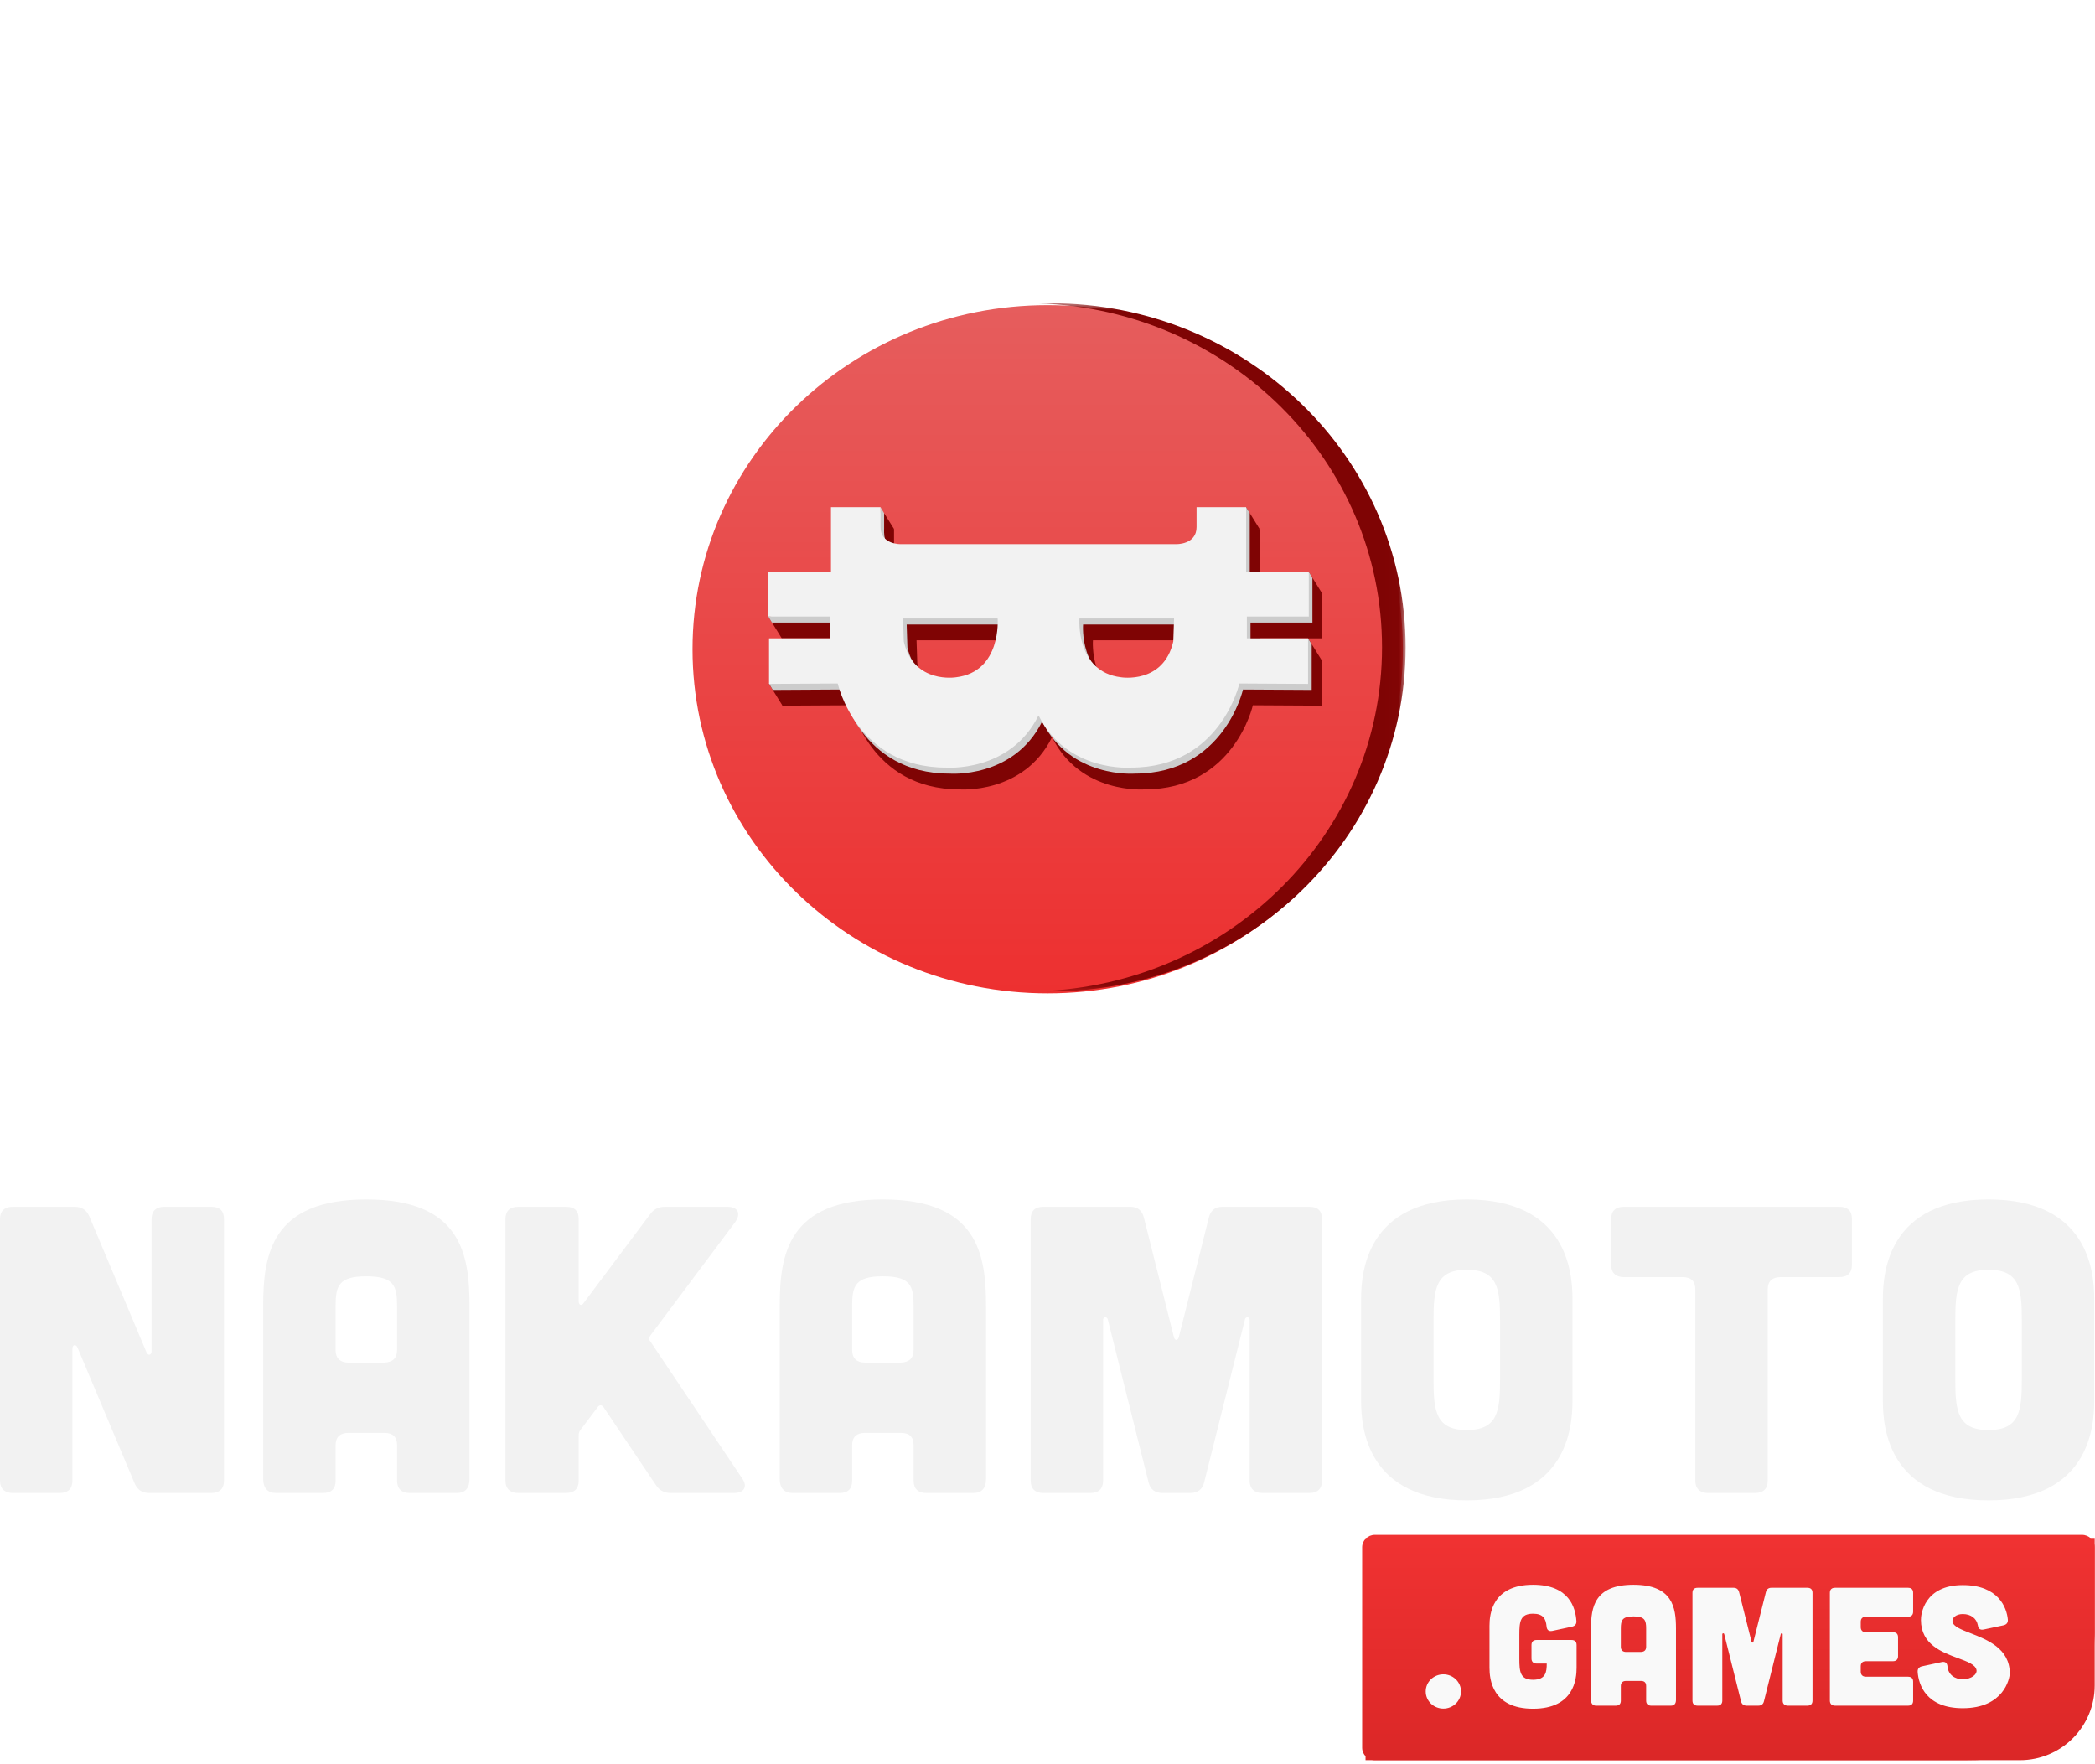 <svg width="152" height="128" viewBox="0 0 152 128" fill="none" xmlns="http://www.w3.org/2000/svg">
<g filter="url(#filter0_d_8_28995)">
<path fill-rule="evenodd" clip-rule="evenodd" d="M76.014 72.071C61.782 72.071 50.245 60.893 50.245 47.104C50.245 33.316 61.782 22.138 76.014 22.138C90.246 22.138 101.783 33.316 101.783 47.104C101.783 60.893 90.246 72.071 76.014 72.071Z" fill="url(#paint0_linear_8_28995)"/>
</g>
<mask id="mask0_8_28995" style="mask-type:alpha" maskUnits="userSpaceOnUse" x="75" y="22" width="27" height="50">
<path fill-rule="evenodd" clip-rule="evenodd" d="M75.358 22H101.982V71.933H75.358V22Z" fill="white"/>
</mask>
<g mask="url(#mask0_8_28995)">
<path fill-rule="evenodd" clip-rule="evenodd" d="M100.272 46.967C100.272 60.478 89.194 71.481 75.358 71.918C75.642 71.927 75.927 71.933 76.213 71.933C90.445 71.933 101.982 60.755 101.982 46.967C101.982 33.178 90.445 22 76.213 22C75.927 22 75.642 22.006 75.358 22.015C89.194 22.452 100.272 33.455 100.272 46.967Z" fill="#7F0404"/>
</g>
<path fill-rule="evenodd" clip-rule="evenodd" d="M86.107 48.121C85.399 51.227 82.321 50.719 82.321 50.719C78.998 50.324 79.298 46.455 79.298 46.455H86.161L86.107 48.121ZM70.339 50.719C70.339 50.719 67.261 51.227 66.553 48.121L66.499 46.455H73.362C73.362 46.455 73.662 50.324 70.339 50.719ZM66.363 41.061C66.363 41.061 64.865 41.117 64.865 39.818V38.377H61.27V43.066H56.721V46.313H61.215V47.895H56.776V51.199L61.76 51.171C61.76 51.171 63.122 57.271 69.604 57.271C69.604 57.271 74.27 57.654 76.33 53.485C78.39 57.654 83.056 57.271 83.056 57.271C89.538 57.271 90.9 51.171 90.9 51.171L95.884 51.199V47.895H91.445V46.313H95.939V43.066H91.39V38.377H87.795V39.818C87.795 41.117 86.297 41.061 86.297 41.061H66.363Z" fill="#7F0404"/>
<path fill-rule="evenodd" clip-rule="evenodd" d="M91.39 38.378L90.411 36.798L89.854 38.846L91.39 38.378Z" fill="#7F0404"/>
<path fill-rule="evenodd" clip-rule="evenodd" d="M95.942 43.078L94.963 41.499L94.406 43.547L95.942 43.078Z" fill="#7F0404"/>
<path fill-rule="evenodd" clip-rule="evenodd" d="M95.888 47.892L94.908 46.313L94.352 48.361L95.888 47.892Z" fill="#7F0404"/>
<path fill-rule="evenodd" clip-rule="evenodd" d="M55.742 44.734L56.721 46.313L57.792 45.202L56.885 43.998L55.742 44.734Z" fill="#7F0404"/>
<path fill-rule="evenodd" clip-rule="evenodd" d="M55.796 49.622L56.775 51.202L57.846 50.09L56.94 48.887L55.796 49.622Z" fill="#7F0404"/>
<path fill-rule="evenodd" clip-rule="evenodd" d="M85.391 46.978C84.683 50.084 81.605 49.576 81.605 49.576C78.282 49.181 78.582 45.312 78.582 45.312H85.445L85.391 46.978ZM69.623 49.576C69.623 49.576 66.545 50.084 65.837 46.978L65.783 45.312H72.646C72.646 45.312 72.946 49.181 69.623 49.576ZM65.647 39.918C65.647 39.918 64.148 39.974 64.148 38.675V37.235H60.553V41.923H56.005V45.171H60.499V46.752H56.059V50.056L61.044 50.028C61.044 50.028 62.406 56.128 68.888 56.128C68.888 56.128 73.553 56.511 75.614 52.343C77.674 56.511 82.34 56.128 82.34 56.128C88.822 56.128 90.184 50.028 90.184 50.028L95.168 50.056V46.752H90.729V45.171H95.222V41.923H90.674V37.235H87.079V38.675C87.079 39.974 85.581 39.918 85.581 39.918H65.647Z" fill="#CCCCCC"/>
<path fill-rule="evenodd" clip-rule="evenodd" d="M95.223 41.929L94.96 41.492L94.701 42.142L95.223 41.929Z" fill="#CCCCCC"/>
<path fill-rule="evenodd" clip-rule="evenodd" d="M90.671 37.228L90.407 36.791L90.149 37.441L90.671 37.228Z" fill="#CCCCCC"/>
<path fill-rule="evenodd" clip-rule="evenodd" d="M95.168 46.752L94.905 46.315L94.647 46.965L95.168 46.752Z" fill="#CCCCCC"/>
<path fill-rule="evenodd" clip-rule="evenodd" d="M55.742 44.734L56.005 45.171L56.251 44.638L55.742 44.734Z" fill="#CCCCCC"/>
<path fill-rule="evenodd" clip-rule="evenodd" d="M55.796 49.604L56.059 50.041L56.305 49.508L55.796 49.604Z" fill="#CCCCCC"/>
<path fill-rule="evenodd" clip-rule="evenodd" d="M64.148 37.235L63.885 36.798L63.813 37.586L64.148 37.235Z" fill="#CCCCCC"/>
<path fill-rule="evenodd" clip-rule="evenodd" d="M85.127 46.541C84.419 49.648 81.341 49.139 81.341 49.139C78.019 48.744 78.318 44.875 78.318 44.875H85.182L85.127 46.541ZM69.36 49.139C69.36 49.139 66.282 49.648 65.574 46.541L65.52 44.875H72.383C72.383 44.875 72.683 48.744 69.36 49.139ZM65.383 39.481C65.383 39.481 63.885 39.537 63.885 38.238V36.798H60.29V41.486H55.742V44.734H60.236V46.315H55.796V49.62L60.78 49.591C60.78 49.591 62.142 55.691 68.624 55.691C68.624 55.691 73.29 56.074 75.35 51.906C77.411 56.074 82.077 55.691 82.077 55.691C88.559 55.691 89.921 49.591 89.921 49.591L94.905 49.62V46.315H90.466V44.734H94.959V41.486H90.411V36.798H86.816V38.238C86.816 39.537 85.318 39.481 85.318 39.481H65.383Z" fill="#F2F2F2"/>
<path fill-rule="evenodd" clip-rule="evenodd" d="M64.864 38.377L64.148 37.235V38.675L64.864 38.377Z" fill="#7F0404"/>
<path fill-rule="evenodd" clip-rule="evenodd" d="M5.407 87.557C5.926 87.557 6.262 87.765 6.476 88.24L10.63 98.118C10.752 98.385 10.997 98.325 10.997 98.029V88.447C10.997 87.854 11.333 87.557 11.913 87.557H15.334C15.945 87.557 16.251 87.854 16.251 88.447V107.433C16.251 107.996 15.945 108.323 15.334 108.323H10.844C10.325 108.323 9.989 108.115 9.775 107.64L5.62 97.762C5.498 97.495 5.254 97.554 5.254 97.851V107.433C5.254 107.996 4.949 108.323 4.337 108.323H0.916C0.336 108.323 0 107.996 0 107.433V88.447C0 87.854 0.336 87.557 0.916 87.557H5.407Z" fill="#F2F2F2"/>
<path fill-rule="evenodd" clip-rule="evenodd" d="M28.808 94.736C28.808 93.312 28.595 92.6 26.579 92.6C24.562 92.6 24.349 93.312 24.349 94.736V97.969C24.349 98.533 24.685 98.859 25.265 98.859H27.892C28.503 98.83 28.808 98.533 28.808 97.94V94.736ZM34.063 107.314C34.063 107.967 33.757 108.323 33.147 108.323H29.725C29.145 108.323 28.809 108.026 28.809 107.433V104.852C28.809 104.258 28.503 103.962 27.892 103.962H25.265C24.685 103.962 24.349 104.258 24.349 104.852V107.433C24.349 108.026 24.043 108.323 23.433 108.323H20.011C19.431 108.323 19.095 107.967 19.095 107.314V94.736C19.095 90.998 19.706 87.023 26.579 87.023C33.452 87.023 34.063 90.998 34.063 94.736V107.314Z" fill="#F2F2F2"/>
<path fill-rule="evenodd" clip-rule="evenodd" d="M53.839 107.254C54.267 107.848 53.992 108.323 53.259 108.323H48.677C48.188 108.323 47.852 108.145 47.577 107.729L43.789 102.093C43.667 101.915 43.484 101.915 43.362 102.093L42.109 103.754C42.018 103.873 41.987 103.991 41.987 104.14V107.433C41.987 107.996 41.682 108.323 41.071 108.323H37.588C37.008 108.323 36.672 107.996 36.672 107.433V88.447C36.672 87.854 37.008 87.557 37.588 87.557H41.071C41.682 87.557 41.987 87.854 41.987 88.447V94.409C41.987 94.706 42.201 94.766 42.353 94.528L47.15 88.121C47.425 87.735 47.761 87.557 48.249 87.557H52.77C53.534 87.557 53.778 88.032 53.351 88.654L47.18 96.902C47.089 97.05 47.058 97.168 47.18 97.317L53.839 107.254Z" fill="#F2F2F2"/>
<path fill-rule="evenodd" clip-rule="evenodd" d="M66.286 94.736C66.286 93.312 66.073 92.6 64.057 92.6C62.04 92.6 61.827 93.312 61.827 94.736V97.969C61.827 98.533 62.163 98.859 62.743 98.859H65.37C65.981 98.83 66.286 98.533 66.286 97.94V94.736ZM71.541 107.314C71.541 107.967 71.235 108.323 70.624 108.323H67.203C66.623 108.323 66.287 108.026 66.287 107.433V104.852C66.287 104.258 65.981 103.962 65.371 103.962H62.743C62.163 103.962 61.827 104.258 61.827 104.852V107.433C61.827 108.026 61.521 108.323 60.91 108.323H57.489C56.909 108.323 56.573 107.967 56.573 107.314V94.736C56.573 90.998 57.184 87.023 64.057 87.023C70.93 87.023 71.541 90.998 71.541 94.736V107.314Z" fill="#F2F2F2"/>
<path fill-rule="evenodd" clip-rule="evenodd" d="M82.02 87.557C82.57 87.557 82.876 87.854 82.998 88.358L85.167 96.99C85.228 97.287 85.472 97.287 85.534 96.99L87.702 88.358C87.824 87.854 88.13 87.557 88.68 87.557H95.003C95.614 87.557 95.919 87.854 95.919 88.447V107.433C95.919 107.996 95.614 108.323 95.003 108.323H91.582C91.001 108.323 90.665 107.996 90.665 107.433V95.745C90.665 95.537 90.39 95.507 90.329 95.715L87.366 107.551C87.244 108.055 86.908 108.323 86.358 108.323H84.342C83.792 108.323 83.456 108.055 83.334 107.551L80.371 95.715C80.31 95.507 80.035 95.537 80.035 95.745V107.433C80.035 107.996 79.729 108.323 79.118 108.323H75.697C75.086 108.323 74.781 107.996 74.781 107.433V88.447C74.781 87.854 75.086 87.557 75.697 87.557H82.02Z" fill="#F2F2F2"/>
<path fill-rule="evenodd" clip-rule="evenodd" d="M123.001 93.549C123.001 92.956 122.696 92.659 122.085 92.659H117.809C117.228 92.659 116.892 92.333 116.892 91.77V88.447C116.892 87.854 117.228 87.557 117.809 87.557H133.449C134.06 87.557 134.365 87.854 134.365 88.447V91.77C134.365 92.333 134.06 92.659 133.449 92.659H129.172C128.592 92.659 128.255 92.956 128.255 93.549V107.433C128.255 107.996 127.95 108.323 127.339 108.323H123.918C123.337 108.323 123.001 107.996 123.001 107.433V93.549Z" fill="#F2F2F2"/>
<path fill-rule="evenodd" clip-rule="evenodd" d="M146.691 95.804C146.691 93.519 146.538 92.125 144.277 92.125C142.017 92.125 141.864 93.519 141.864 95.804V100.076C141.864 102.36 142.017 103.754 144.277 103.754C146.538 103.754 146.691 102.36 146.691 100.076V95.804ZM151.944 101.648C151.944 103.606 151.517 108.857 144.277 108.857C137.037 108.857 136.61 103.606 136.61 101.648V94.231C136.61 92.273 137.037 87.023 144.277 87.023C151.517 87.023 151.944 92.273 151.944 94.231V101.648Z" fill="#F2F2F2"/>
<path fill-rule="evenodd" clip-rule="evenodd" d="M108.835 95.804C108.835 93.519 108.682 92.125 106.422 92.125C104.161 92.125 104.008 93.519 104.008 95.804V100.076C104.008 102.36 104.161 103.754 106.422 103.754C108.682 103.754 108.835 102.36 108.835 100.076V95.804ZM114.089 101.648C114.089 103.606 113.661 108.857 106.422 108.857C99.182 108.857 98.754 103.606 98.754 101.648V94.231C98.754 92.273 99.182 87.023 106.422 87.023C113.661 87.023 114.089 92.273 114.089 94.231V101.648Z" fill="#F2F2F2"/>
<path fill-rule="evenodd" clip-rule="evenodd" d="M99.756 127.706C99.244 127.706 98.83 127.303 98.83 126.806V112.26C98.83 111.763 99.244 111.36 99.756 111.36H151.053C151.565 111.36 151.98 111.763 151.98 112.26V118.472C151.98 118.751 151.942 119.026 151.942 119.298C151.942 126.806 147.436 127.706 142.472 127.706H99.756Z" fill="url(#paint1_linear_8_28995)"/>
<path d="M99.076 111.585H151.979V122.283C151.979 125.278 149.551 127.705 146.557 127.705H99.076V111.585Z" fill="url(#paint2_linear_8_28995)"/>
<path fill-rule="evenodd" clip-rule="evenodd" d="M111.228 114.978C108.245 114.978 108.069 117.141 108.069 117.947V121.003C108.069 121.81 108.245 123.973 111.228 123.973C114.211 123.973 114.387 121.81 114.387 121.003V119.353C114.387 119.108 114.261 118.986 114.01 118.986H111.493C111.253 118.986 111.115 119.108 111.115 119.353V120.331C111.115 120.563 111.253 120.697 111.493 120.697H112.222C112.222 121.296 112.159 121.871 111.228 121.871C110.297 121.871 110.234 121.296 110.234 120.355V118.595C110.234 117.654 110.297 117.08 111.228 117.08C111.946 117.08 112.159 117.422 112.21 118.009C112.235 118.265 112.373 118.375 112.625 118.327L114.047 118.021C114.274 117.972 114.387 117.837 114.374 117.618C114.312 116.664 113.871 114.978 111.228 114.978ZM118.516 117.275C119.346 117.275 119.434 117.568 119.434 118.155V119.475C119.434 119.72 119.309 119.842 119.057 119.854H117.975C117.736 119.854 117.597 119.72 117.597 119.488V118.155C117.597 117.568 117.685 117.275 118.516 117.275ZM121.221 123.753C121.473 123.753 121.599 123.606 121.599 123.337V118.155C121.599 116.615 121.347 114.978 118.515 114.978C115.684 114.978 115.432 116.615 115.432 118.155V123.337C115.432 123.606 115.571 123.753 115.81 123.753H117.219C117.471 123.753 117.597 123.631 117.597 123.386V122.323C117.597 122.078 117.735 121.956 117.974 121.956H119.056C119.308 121.956 119.434 122.078 119.434 122.323V123.386C119.434 123.631 119.573 123.753 119.812 123.753H121.221ZM125.778 115.197C126.005 115.197 126.13 115.32 126.181 115.527L127.074 119.084C127.099 119.206 127.2 119.206 127.225 119.084L128.119 115.527C128.169 115.32 128.295 115.197 128.522 115.197H131.127C131.378 115.197 131.504 115.32 131.504 115.564V123.386C131.504 123.618 131.378 123.752 131.127 123.752H129.717C129.478 123.752 129.34 123.618 129.34 123.386V118.57C129.34 118.485 129.226 118.473 129.201 118.558L127.981 123.435C127.93 123.643 127.792 123.752 127.565 123.752H126.734C126.508 123.752 126.37 123.643 126.319 123.435L125.098 118.558C125.073 118.473 124.96 118.485 124.96 118.57V123.386C124.96 123.618 124.834 123.752 124.582 123.752H123.173C122.921 123.752 122.795 123.618 122.795 123.386V115.564C122.795 115.32 122.921 115.197 123.173 115.197H125.778ZM138.805 115.564C138.805 115.32 138.679 115.197 138.427 115.197H133.142C132.903 115.197 132.764 115.32 132.764 115.564V123.386C132.764 123.618 132.903 123.752 133.142 123.752H138.427C138.679 123.752 138.805 123.63 138.805 123.386V122.017C138.805 121.773 138.679 121.65 138.427 121.65H135.382C135.143 121.65 135.004 121.516 135.004 121.284V120.892C135.004 120.648 135.143 120.526 135.382 120.526H137.333C137.584 120.526 137.71 120.392 137.71 120.159V118.791C137.71 118.546 137.584 118.424 137.333 118.424H135.382C135.143 118.424 135.004 118.29 135.004 118.057V117.666C135.004 117.422 135.143 117.3 135.382 117.3H138.427C138.679 117.3 138.805 117.165 138.805 116.933V115.564ZM143.916 118.228C143.664 118.277 143.538 118.167 143.501 117.923C143.412 117.422 142.997 117.104 142.406 117.104C141.915 117.104 141.613 117.385 141.663 117.666C141.726 118.009 142.28 118.225 142.964 118.492C144.184 118.968 145.816 119.605 145.816 121.406C145.816 121.773 145.388 123.936 142.406 123.936C139.763 123.936 139.197 122.249 139.133 121.296C139.121 121.076 139.234 120.941 139.461 120.893L140.883 120.587C141.134 120.538 141.273 120.648 141.298 120.905C141.348 121.492 141.814 121.834 142.406 121.834C143.022 121.834 143.475 121.479 143.4 121.149C143.312 120.767 142.744 120.557 142.061 120.304C140.887 119.87 139.372 119.309 139.372 117.532C139.36 117.165 139.586 115.002 142.406 115.002C144.998 115.002 145.602 116.64 145.678 117.519C145.69 117.739 145.577 117.874 145.35 117.923L143.916 118.228ZM104.722 123.964C105.429 123.964 106.002 123.407 106.002 122.72C106.002 122.033 105.429 121.477 104.722 121.477C104.015 121.477 103.442 122.033 103.442 122.72C103.442 123.407 104.015 123.964 104.722 123.964Z" fill="#F9F9F9"/>
<defs>
<filter id="filter0_d_8_28995" x="26.245" y="-1.862" width="99.538" height="97.933" filterUnits="userSpaceOnUse" color-interpolation-filters="sRGB">
<feFlood flood-opacity="0" result="BackgroundImageFix"/>
<feColorMatrix in="SourceAlpha" type="matrix" values="0 0 0 0 0 0 0 0 0 0 0 0 0 0 0 0 0 0 127 0" result="hardAlpha"/>
<feOffset/>
<feGaussianBlur stdDeviation="12"/>
<feColorMatrix type="matrix" values="0 0 0 0 0.925 0 0 0 0 0.184 0 0 0 0 0.184 0 0 0 1 0"/>
<feBlend mode="normal" in2="BackgroundImageFix" result="effect1_dropShadow_8_28995"/>
<feBlend mode="normal" in="SourceGraphic" in2="effect1_dropShadow_8_28995" result="shape"/>
</filter>
<linearGradient id="paint0_linear_8_28995" x1="50.245" y1="22.138" x2="50.245" y2="72.071" gradientUnits="userSpaceOnUse">
<stop stop-color="#E65D5D"/>
<stop offset="1" stop-color="#ED3030"/>
</linearGradient>
<linearGradient id="paint1_linear_8_28995" x1="98.83" y1="111.36" x2="98.83" y2="127.706" gradientUnits="userSpaceOnUse">
<stop stop-color="#F03232"/>
<stop offset="1" stop-color="#DB2727"/>
</linearGradient>
<linearGradient id="paint2_linear_8_28995" x1="99.076" y1="111.585" x2="99.076" y2="127.705" gradientUnits="userSpaceOnUse">
<stop stop-color="#F03232"/>
<stop offset="1" stop-color="#DB2727"/>
</linearGradient>
</defs>
</svg>
